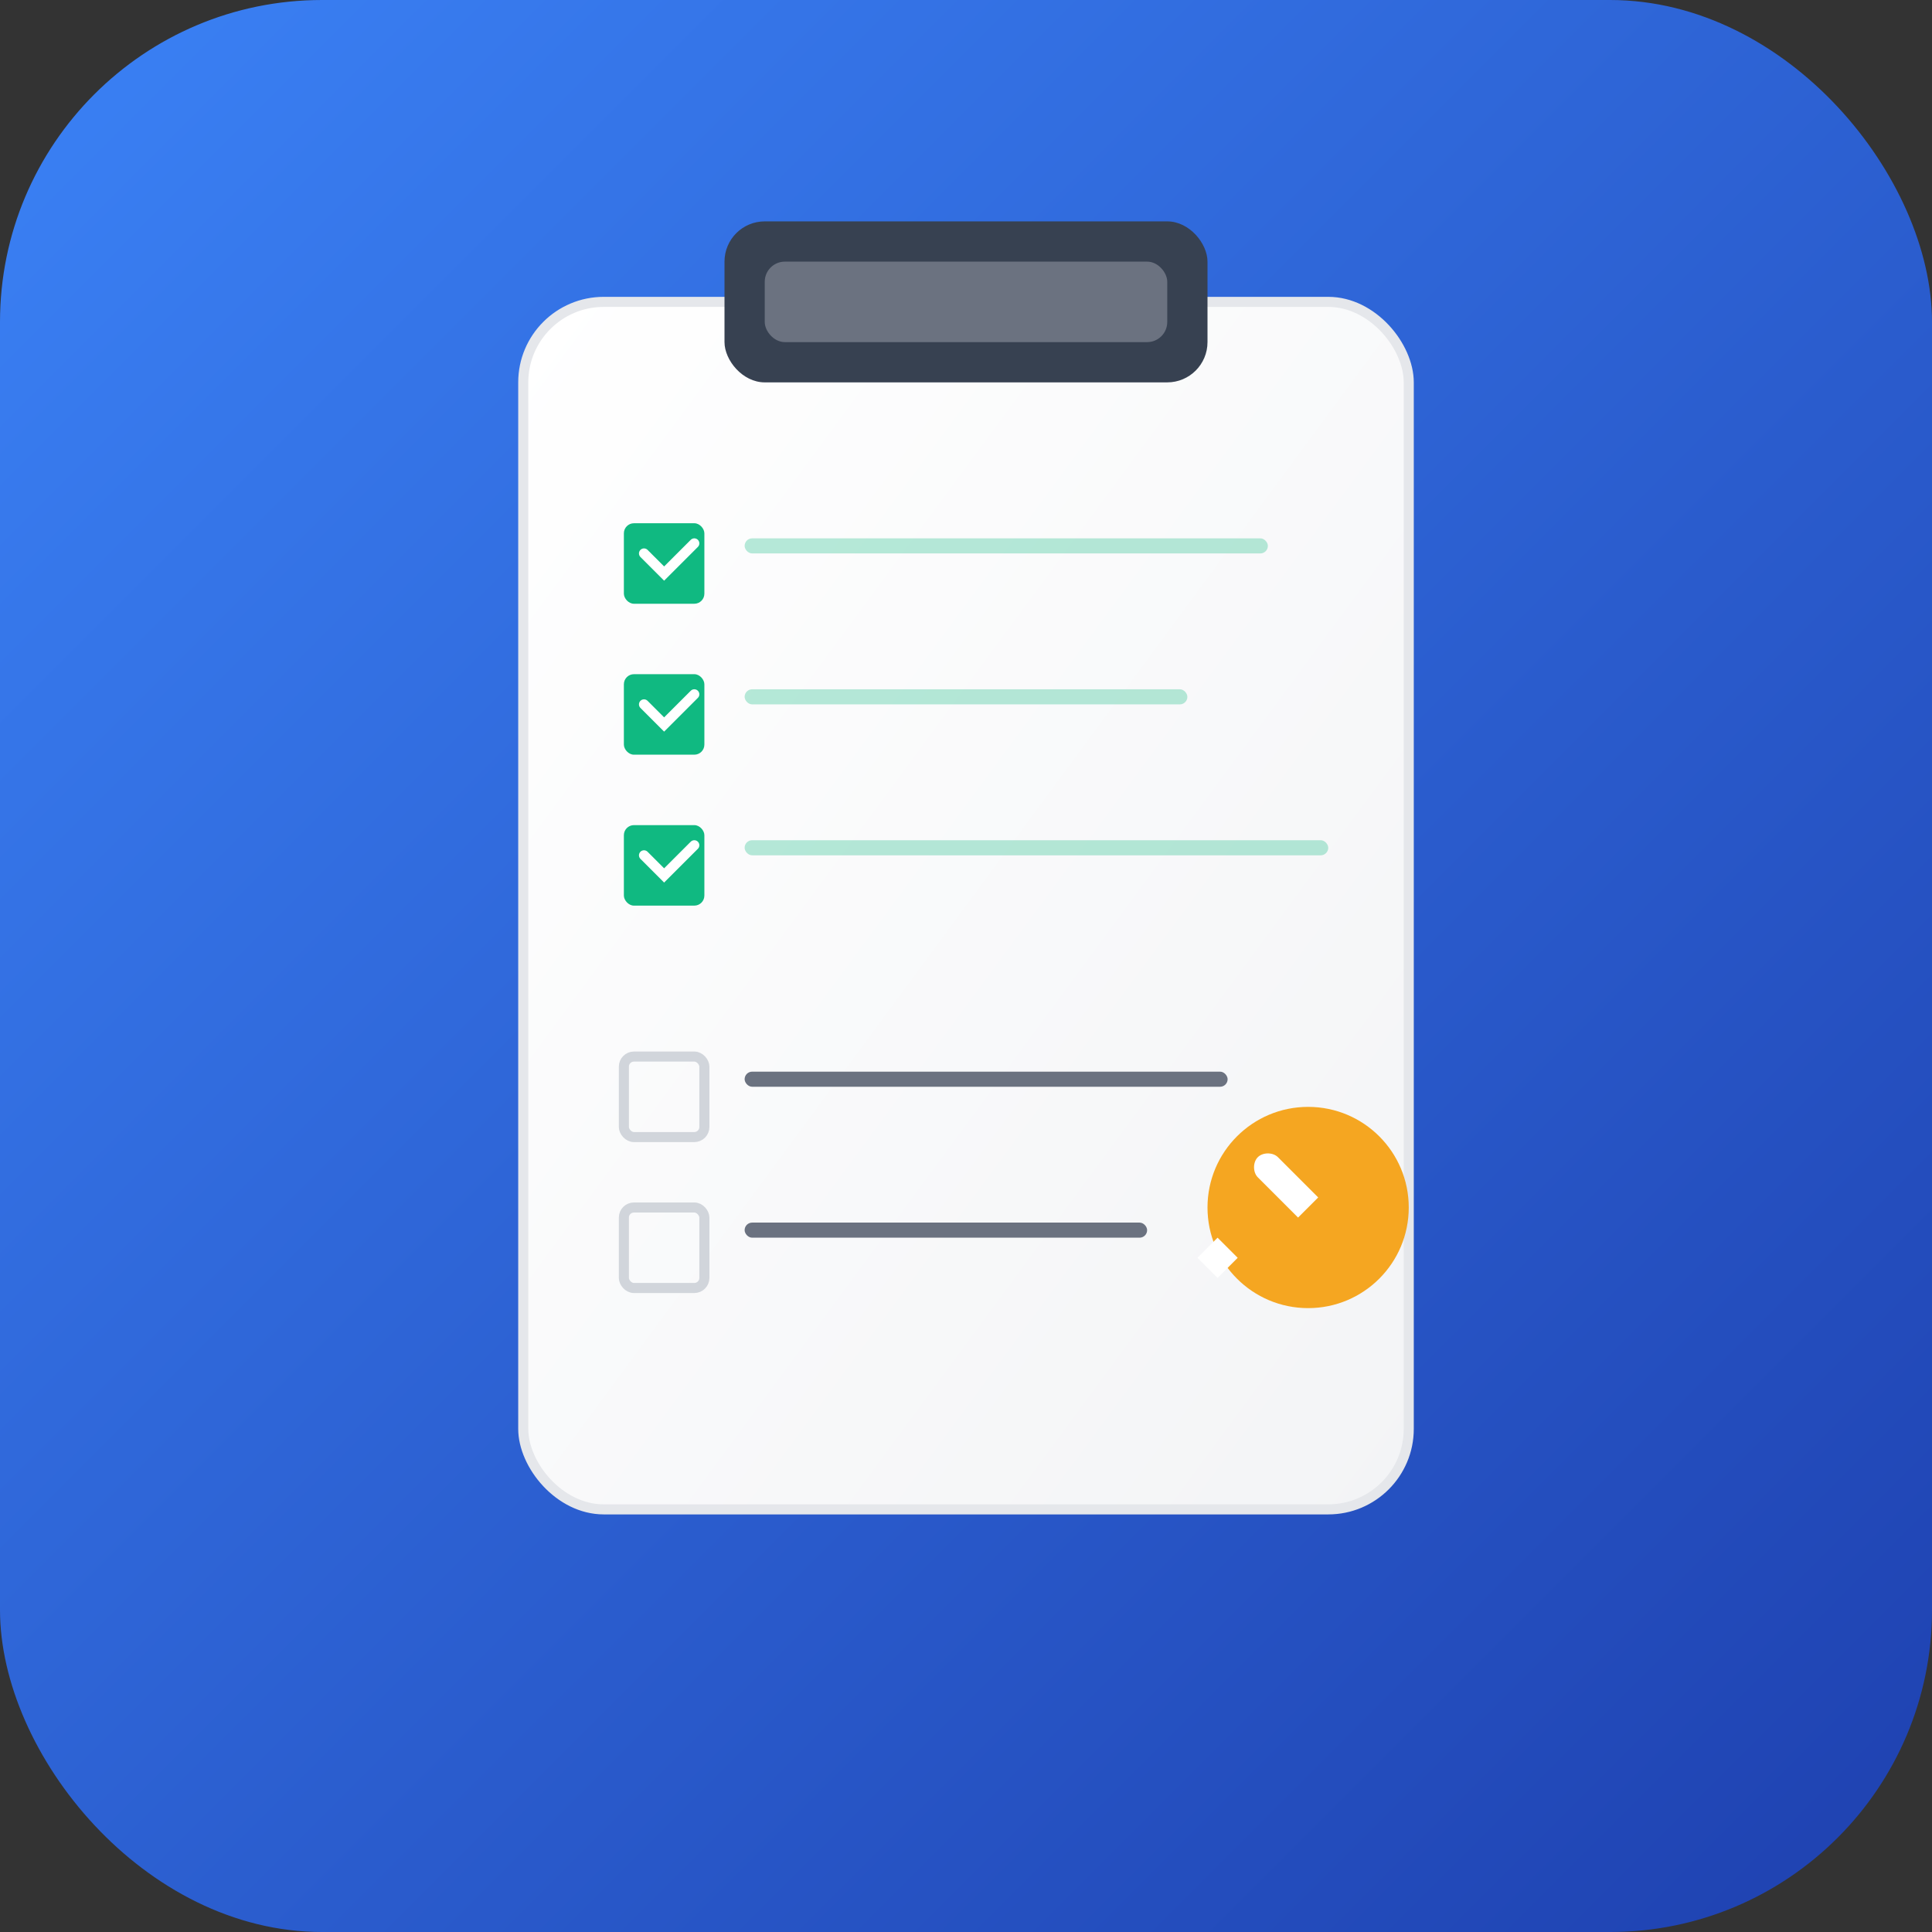 <svg width="192" height="192" viewBox="0 0 192 192" fill="none" xmlns="http://www.w3.org/2000/svg">
  <rect x="0" y="0" width="192" height="192" fill="#333333" stroke="none"/>
  <defs>
    <linearGradient id="bgGradient" x1="0%" y1="0%" x2="100%" y2="100%">
      <stop offset="0%" style="stop-color:#3B82F6;stop-opacity:1" />
      <stop offset="100%" style="stop-color:#1E40AF;stop-opacity:1" />
    </linearGradient>
    <linearGradient id="clipboardGradient" x1="0%" y1="0%" x2="100%" y2="100%">
      <stop offset="0%" style="stop-color:#FFFFFF;stop-opacity:1" />
      <stop offset="100%" style="stop-color:#F3F4F6;stop-opacity:1" />
    </linearGradient>
  </defs>
  
  <!-- Background with rounded corners for app icon -->
  <rect width="192" height="192" rx="32" fill="url(#bgGradient)"/>
  
  <!-- Main clipboard -->
  <rect x="52" y="30" width="88" height="120" rx="8" ry="8" fill="url(#clipboardGradient)" stroke="#E5E7EB" stroke-width="1"/>
  
  <!-- Clipboard clip -->
  <rect x="72" y="22" width="48" height="16" rx="4" ry="4" fill="#374151"/>
  <rect x="76" y="26" width="40" height="8" rx="2" ry="2" fill="#6B7280"/>
  
  <!-- Task items -->
  <!-- Completed task 1 -->
  <rect x="62" y="52" width="8" height="8" rx="1" fill="#10B981"/>
  <path d="M64 55 L66 57 L69 54" stroke="white" stroke-width="1" stroke-linecap="round" fill="none"/>
  <rect x="74" y="53.5" width="52" height="1.5" rx="0.75" fill="#10B981" opacity="0.3"/>
  
  <!-- Completed task 2 -->
  <rect x="62" y="67" width="8" height="8" rx="1" fill="#10B981"/>
  <path d="M64 70 L66 72 L69 69" stroke="white" stroke-width="1" stroke-linecap="round" fill="none"/>
  <rect x="74" y="68.5" width="44" height="1.5" rx="0.75" fill="#10B981" opacity="0.3"/>
  
  <!-- Completed task 3 -->
  <rect x="62" y="82" width="8" height="8" rx="1" fill="#10B981"/>
  <path d="M64 85 L66 87 L69 84" stroke="white" stroke-width="1" stroke-linecap="round" fill="none"/>
  <rect x="74" y="83.5" width="58" height="1.5" rx="0.75" fill="#10B981" opacity="0.3"/>
  
  <!-- Pending tasks -->
  <rect x="62" y="105" width="8" height="8" rx="1" fill="none" stroke="#D1D5DB" stroke-width="1"/>
  <rect x="74" y="106.5" width="48" height="1.5" rx="0.75" fill="#6B7280"/>
  
  <rect x="62" y="120" width="8" height="8" rx="1" fill="none" stroke="#D1D5DB" stroke-width="1"/>
  <rect x="74" y="121.5" width="40" height="1.5" rx="0.75" fill="#6B7280"/>
  
  <!-- Small tool icon -->
  <circle cx="130" cy="120" r="10" fill="#F59E0B" opacity="0.9"/>
  <path d="M127 115 L131 119 L129 121 L125 117 C124.5 116.5 124.5 115.5 125 115 C125.5 114.5 126.5 114.5 127 115 Z M123 125 L121 127 L119 125 L121 123 Z" fill="white"/>
</svg>
